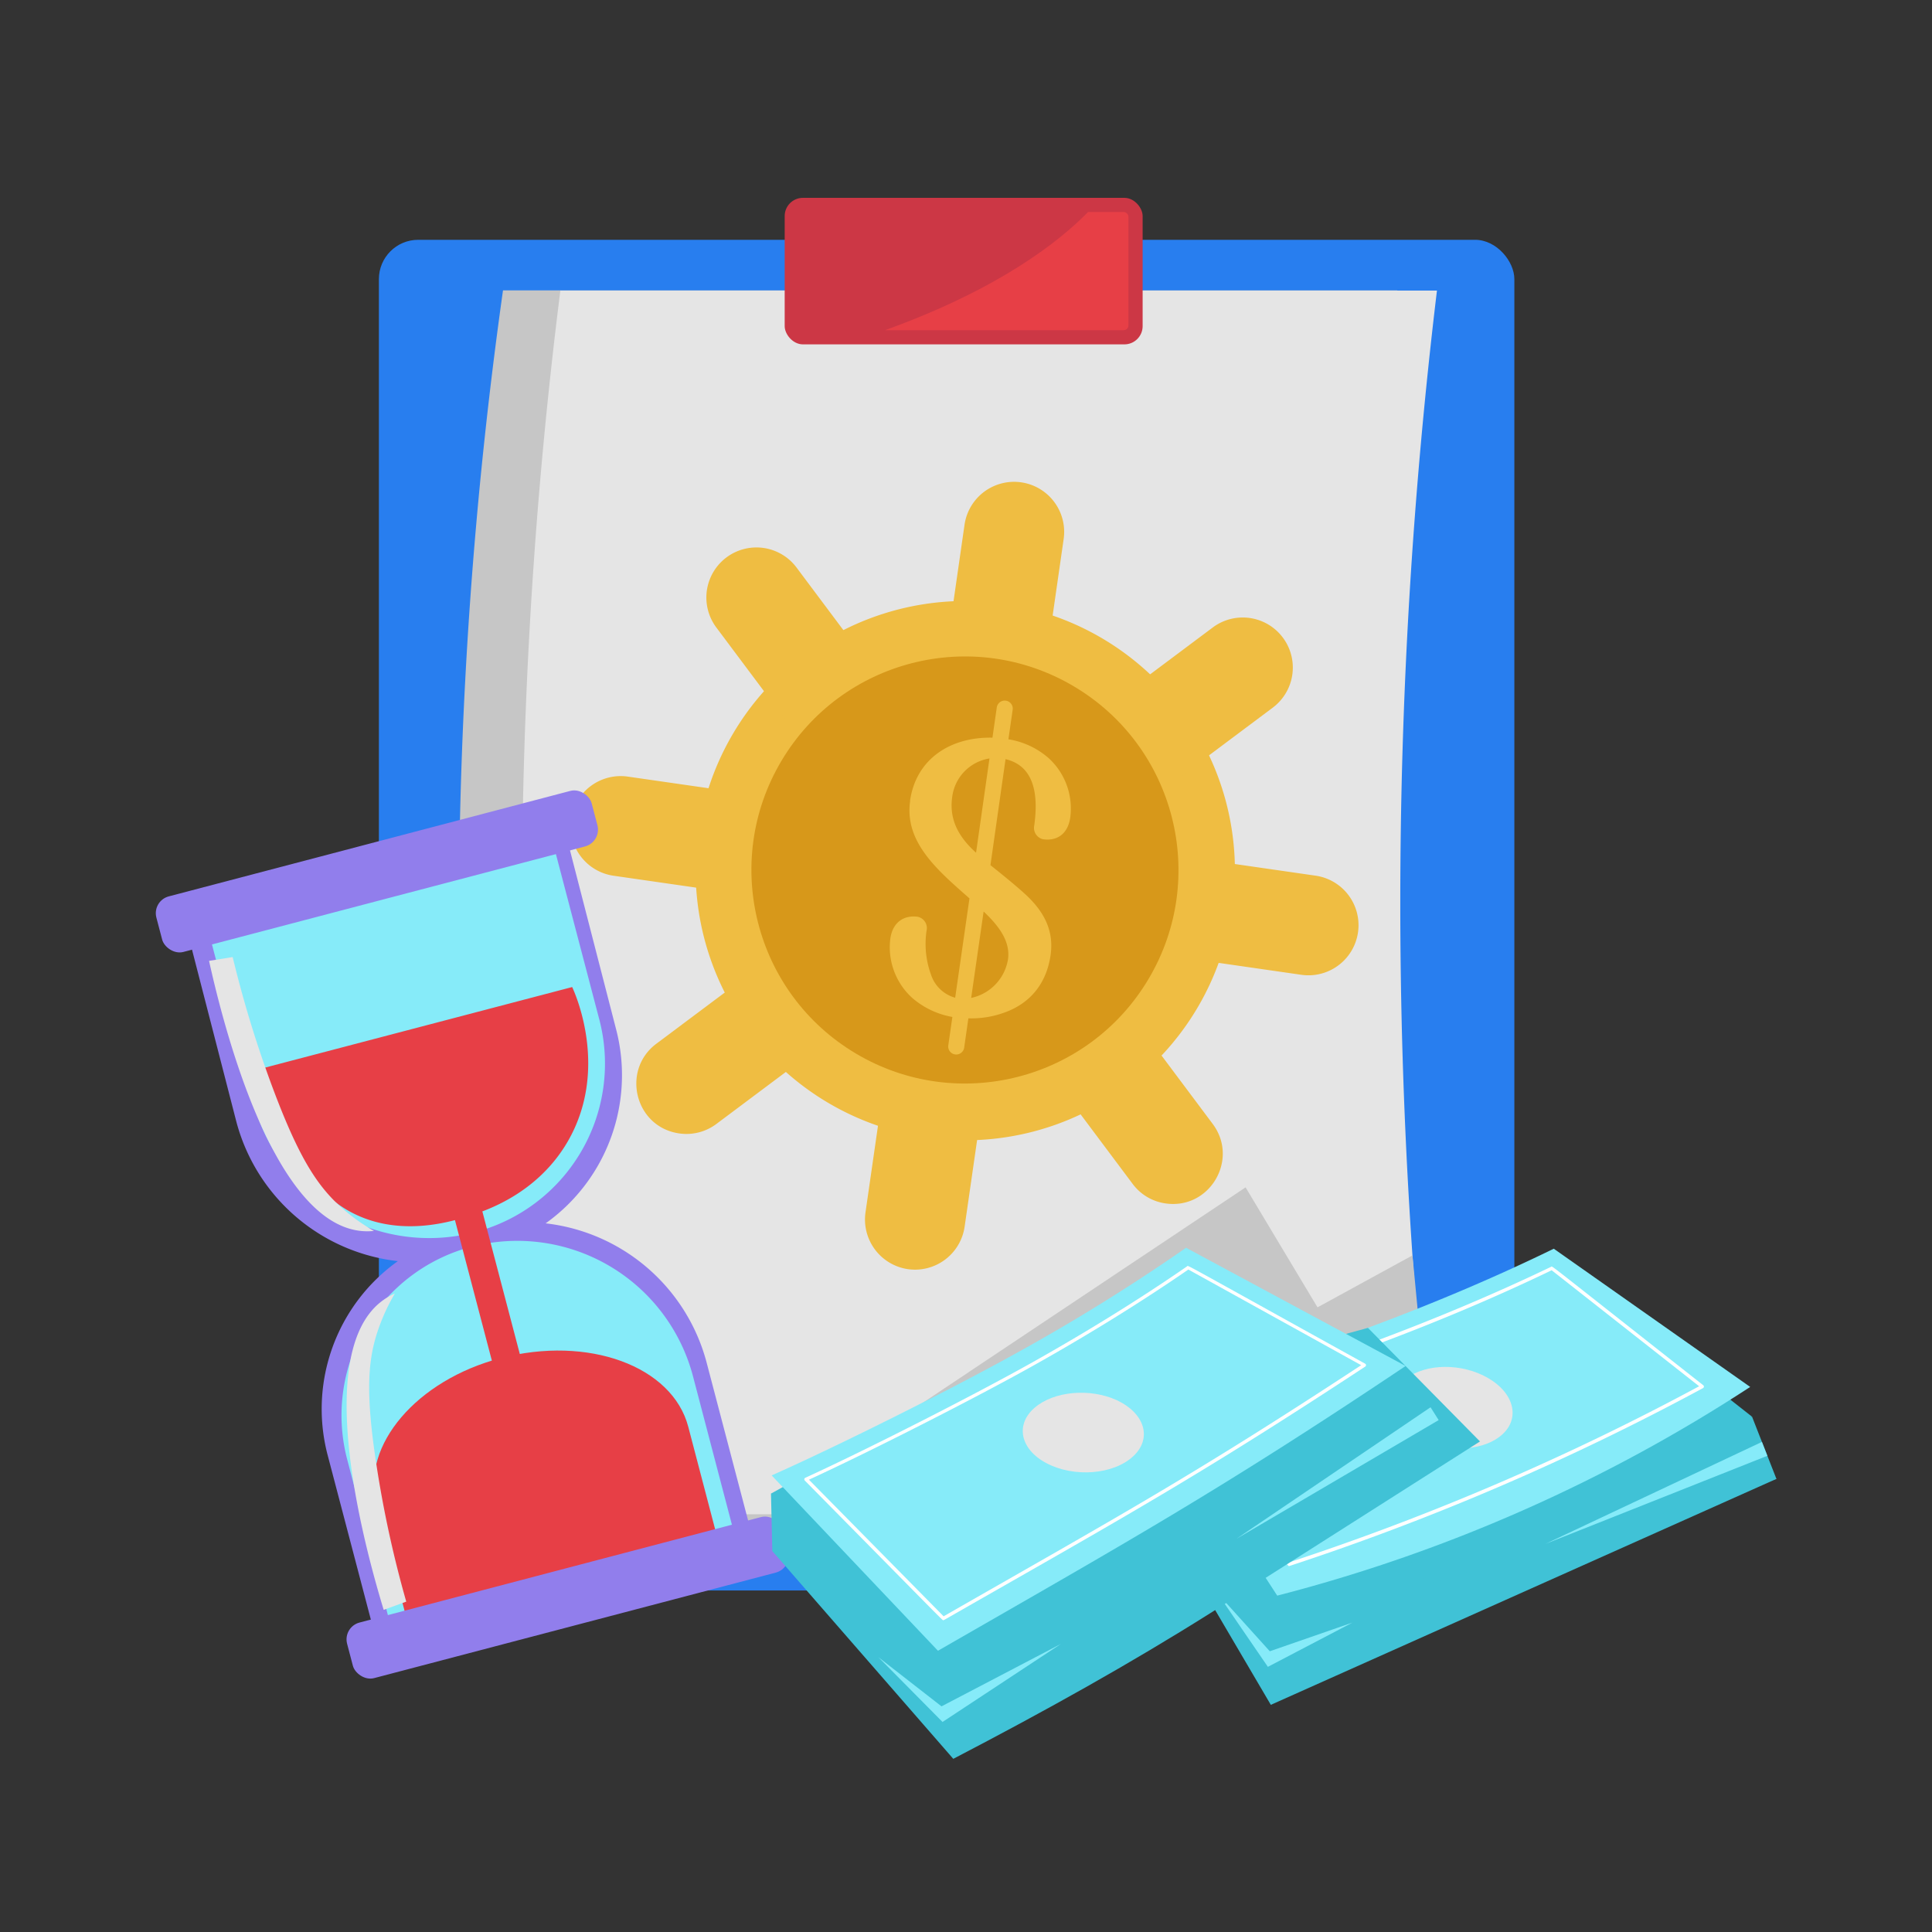 <svg height="512" viewBox="0 0 512 512" width="512" xmlns="http://www.w3.org/2000/svg" xmlns:xlink="http://www.w3.org/1999/xlink"><rect x="0" y="0" width="512" height="512" fill="#333333" stroke="none"/><clipPath id="clip-path"><rect height="31.32" rx="1.25" width="87.35" x="211.7" y="56.18"/></clipPath><g id="Management"><rect fill="#287eef" height="357.94" rx="10.42" width="300.91" x="100.41" y="63.55"/><path d="m370.3 410.37h-237a1194.36 1194.36 0 0 1 0-333.42h237z" fill="#c6c6c6"/><path d="m380.81 401.3h-232.31a1297.48 1297.48 0 0 1 0-324.3h232.31a1357.59 1357.59 0 0 0 0 324.3z" fill="#e5e5e5"/><rect fill="#cc3745" height="38.83" rx="4.83" width="94.86" x="207.95" y="52.43"/><g fill="#efbd42"><path d="m266 160a71.46 71.46 0 1 0 60.54 80.91 71.47 71.47 0 0 0 -60.54-80.91zm-13.4 93a22.5 22.5 0 1 1 25.48-19.06 22.5 22.5 0 0 1 -25.47 19.06z"/><path d="m260.58 197.64a13.27 13.27 0 0 1 -11.24-15l6.27-43.57a13.27 13.27 0 1 1 26.27 3.78l-6.27 43.57a13.29 13.29 0 0 1 -15.03 11.22z"/><path d="m240.61 336.34a13.3 13.3 0 0 1 -11.25-15l6.28-43.57a13.27 13.27 0 0 1 26.27 3.78l-6.28 43.57a13.29 13.29 0 0 1 -15.02 11.22z"/><path d="m301.29 252.05a13.27 13.27 0 0 1 3.79-26.27l43.56 6.28a13.27 13.27 0 1 1 -3.78 26.27z"/><path d="m162.6 232.08a13.27 13.27 0 0 1 3.78-26.27l43.62 6.28a13.27 13.27 0 1 1 -3.78 26.27z"/><path d="m308.89 318.92a13.13 13.13 0 0 1 -8.73-5.18l-26.38-35.25a13.27 13.27 0 0 1 21.22-15.9l26.37 35.25c7.05 9.38-.74 22.77-12.48 21.08z"/><path d="m224.94 206.73a13.17 13.17 0 0 1 -8.73-5.18l-26.37-35.25a13.27 13.27 0 0 1 21.25-15.9l26.37 35.25c7.02 9.35-.79 22.77-12.52 21.08z"/><path d="m292.2 216.42c-11.76-1.7-15.42-16.75-6.05-23.76l35.24-26.37a13.27 13.27 0 1 1 15.9 21.25l-35.24 26.37a13.24 13.24 0 0 1 -9.85 2.51z"/><path d="m180 300.37c-11.79-1.7-15.41-16.77-6.06-23.77l35.25-26.37a13.27 13.27 0 0 1 15.9 21.25l-35.24 26.38a13.24 13.24 0 0 1 -9.85 2.51z"/></g><circle cx="255.82" cy="230.69" fill="#d7981a" r="56.59" transform="matrix(.51 -.86 .86 .51 -73.14 332.91)"/><path d="m241.16 212.25c1.63-11.3 10.91-17 21.85-16.76l1.13-7.89a2.13 2.13 0 1 1 4.21.61l-1.11 7.71a21.26 21.26 0 0 1 10.67 5 18.08 18.08 0 0 1 5.72 15.73c-.63 4.38-3.53 6.29-7.21 5.76a3.09 3.09 0 0 1 -2.33-3.68c1.4-10.11-1.1-16-7.61-17.55l-4 28.1c4.87 3.86 8.05 6.58 9.68 8.12 4.35 4.15 7.21 9.09 6.26 15.7-1.15 8-5.85 12.92-12.08 15.18a25.6 25.6 0 0 1 -9.71 1.59l-1.13 7.88a2.13 2.13 0 0 1 -4.21-.6l1.1-7.65a22 22 0 0 1 -10.66-5.06 18.12 18.12 0 0 1 -5.78-15.73c.61-4.27 3.59-6.28 7.27-5.75a3.06 3.06 0 0 1 2.33 3.67 23.86 23.86 0 0 0 1.18 11.68 9.4 9.4 0 0 0 6.4 6.1l3.79-26.33c-8.55-7.52-17.29-14.94-15.72-25.82m17.47 13.67 3.55-24.93a11.82 11.82 0 0 0 -9.87 10.15c-.9 6.25 1.9 10.83 6.28 14.8m-1.26 38.51a12.52 12.52 0 0 0 9.75-10.17c.68-4.67-2.2-8.72-6.45-12.73z" fill="#efbd42"/><path d="m61.34 229.69h103.37a0 0 0 0 1 0 0v55.06a48.14 48.14 0 0 1 -48.14 48.14h-5.25a50 50 0 0 1 -50-50v-53.2a0 0 0 0 1 0 0z" fill="#917eec" transform="matrix(.97 -.25 .25 .97 -67.65 37.87)"/><path d="m86.08 324h103.37a0 0 0 0 1 0 0v55.06a48.14 48.14 0 0 1 -48.14 48.14h-5.25a50 50 0 0 1 -50-50v-53.2a0 0 0 0 1 0 0z" fill="#917eec" transform="matrix(-.967 .254 -.254 -.967 366.31 704.06)"/><path d="m125.9 326.54a48.14 48.14 0 0 1 -58.72-34.32l-11.67-44.47 91.16-23.9 12.16 46.35a46.2 46.2 0 0 1 -32.93 56.34z" fill="#86ebf9"/><path d="m104.12 433.09-12.12-46.35a46.2 46.2 0 0 1 32.93-56.34 48.15 48.15 0 0 1 58.72 34.32l11.66 44.47z" fill="#86ebf9"/><path d="m124.54 322.17c-4.64 1.49-18.75 6-31.75-1.06-7.58-4.13-11.56-10.46-15-15.94a62 62 0 0 1 -8.48-22l82.32-21.59c1 2.12 9.72 22.07-1.15 40.88-8.09 13.99-21.89 18.41-25.94 19.71z" fill="#e73f46"/><path d="m107.38 427.51-7.64-29.11c-4-15.4 10.72-32.66 32.89-38.47 23.22-6.09 45.54 2.07 49.77 18.19l7.29 27.81z" fill="#e73f46"/><path d="m125.05 308.83h7.61v63.09h-7.61z" fill="#e73f46" transform="matrix(.967 -.254 .254 .967 -82.12 43.82)"/><rect fill="#917eec" height="15.23" rx="4.61" transform="matrix(.967 -.254 .254 .967 -55.34 32.88)" width="119.29" x="40.19" y="223.42"/><rect fill="#917eec" height="15.23" rx="4.61" transform="matrix(.967 -.254 .254 .967 -102.52 51.98)" width="119.29" x="90.68" y="415.94"/><path d="m55.4 254.64c5.25 23.75 19.48 74.12 43.7 71.57a51.49 51.49 0 0 1 -8.1-5.75c-6.7-5.83-11.58-13.17-18.53-31.62a299.42 299.42 0 0 1 -10.81-35.21z" fill="#e5e5e5"/><path d="m101.68 426.63c-7.08-23.28-19.4-74.15 2.95-83.82a51.86 51.86 0 0 0 -4.21 9c-3 8.37-3.62 17.15-.62 36.64a295.5 295.5 0 0 0 7.86 36z" fill="#e5e5e5"/><g clip-path="url(#clip-path)"><path d="m296 46.41s-15.34 31.91-92.94 50.38h99.72v-50.38z" fill="#e73f46"/></g><path d="m226.56 405.3q1.74-11.93 3.47-23.86l100.06-66.78 19.06 31.8 25.17-13.77 3.21 33.64-29.25 29-92.36 13.55z" fill="#c6c6c6"/><path d="m336.78 451.8-36.12-61.51 114.56-43.97 55.55 45.6z" fill="#40c2d6"/><path d="m464.31 375.44 6.46 16.48-99.01 29.96 65.51-42.36z" fill="#40c2d6"/><path d="m303.34 375.23-2.68 15.06 10.35 6.86 19.95-12.04z" fill="#40c2d6"/><path d="m337.81 429.68-34.47-54.45 109.03-40.62 51.94 40.83z" fill="#40c2d6"/><path d="m338.48 422.86-34-52.36c36.46-10 73.83-23.25 107.29-39.58l52.05 36.63a421.19 421.19 0 0 1 -125.34 55.31z" fill="#86ebf9"/><path d="m322.66 422.26 13.34 19.47 22.42-11.73-21.91 7.6z" fill="#86ebf9"/><path d="m466.93 382.12-57.42 27.05 58.86-23.37z" fill="#86ebf9"/><path d="m312.82 373a.45.45 0 0 1 .25-.69c32.95-9.48 66.86-21.64 98-36.6.39-.19-2.27-2.11 40.31 31.39a.46.46 0 0 1 -.06.76 670.78 670.78 0 0 1 -109.6 47.14c-.5.18.28 1-28.9-42zm1.1 0 27.84 41a670.58 670.58 0 0 0 108.53-46.63l-39.08-30.74c-30.66 14.77-64.21 26.88-97.29 36.42z" fill="#fff"/><path d="m396.79 381.18c-6.12 4.08-16.56 3.34-23-1.54-6.15-4.69-6.07-11.36-.14-15s15.42-3.06 21.75 1.21c6.6 4.44 7.38 11.34 1.39 15.33z" fill="#e5e5e5"/><path d="m335.42 418.14 56.79-36.14-29.69-30.1-12.52 3.42-26.35 48.47s2.85 15.21 11.77 14.35z" fill="#40c2d6"/><path d="m252.63 466.11-48-55.11 116.14-65.69 64.09 36.69c-43.99 34.84-82.67 58.31-132.23 84.11z" fill="#40c2d6"/><path d="m375.19 366.76 9.67 15.24-92.05 43.76 56.43-51.07z" fill="#40c2d6"/><path d="m204.32 395.82.35 15.18 11.6 5.22 17.36-14.71z" fill="#40c2d6"/><path d="m249.26 444.25-44.94-48.43 111.35-61.58 59.52 32.52z" fill="#40c2d6"/><path d="m248.57 437.47-44.07-46.47c17.06-7.58 46.82-22.39 65.26-32.64a512.05 512.05 0 0 0 44.56-27.69l58.19 31.33c-49.58 33.23-74.58 47.07-123.94 75.47z" fill="#86ebf9"/><path d="m232.78 439.17 17 17.17 31.4-20.7c-6.66 3.51-24.89 13-31.67 16.56z" fill="#86ebf9"/><path d="m379.11 372.94-51.46 34.87 53.61-31.47z" fill="#86ebf9"/><path d="m250 429.36c-.3 0 2.26 2.49-36.72-37a.46.46 0 0 1 .13-.73c16.42-7.52 44.55-21.82 60.2-30.6 14.66-8.23 28.46-16.79 41-25.45.36-.25-2.77-1.82 47.18 25.82a.45.45 0 0 1 0 .77c-40.05 26.31-59.6 37.48-98.55 59.69-13.96 7.96-13.05 7.5-13.24 7.5zm-35.62-37.22 35.69 36.2c46.88-26.85 65.32-36.8 110.66-66.55l-45.8-25.35c-12.53 8.63-26.28 17.15-40.87 25.34-15.5 8.68-43.18 22.76-59.69 30.36z" fill="#fff"/><path d="m300.31 385.93c-5.24 4.89-15.72 5.68-23 1.82-7-3.71-8.27-10.27-3.12-14.69s14.65-5.24 21.77-2c7.37 3.43 9.49 10.09 4.35 14.87z" fill="#e5e5e5"/></g></svg>
